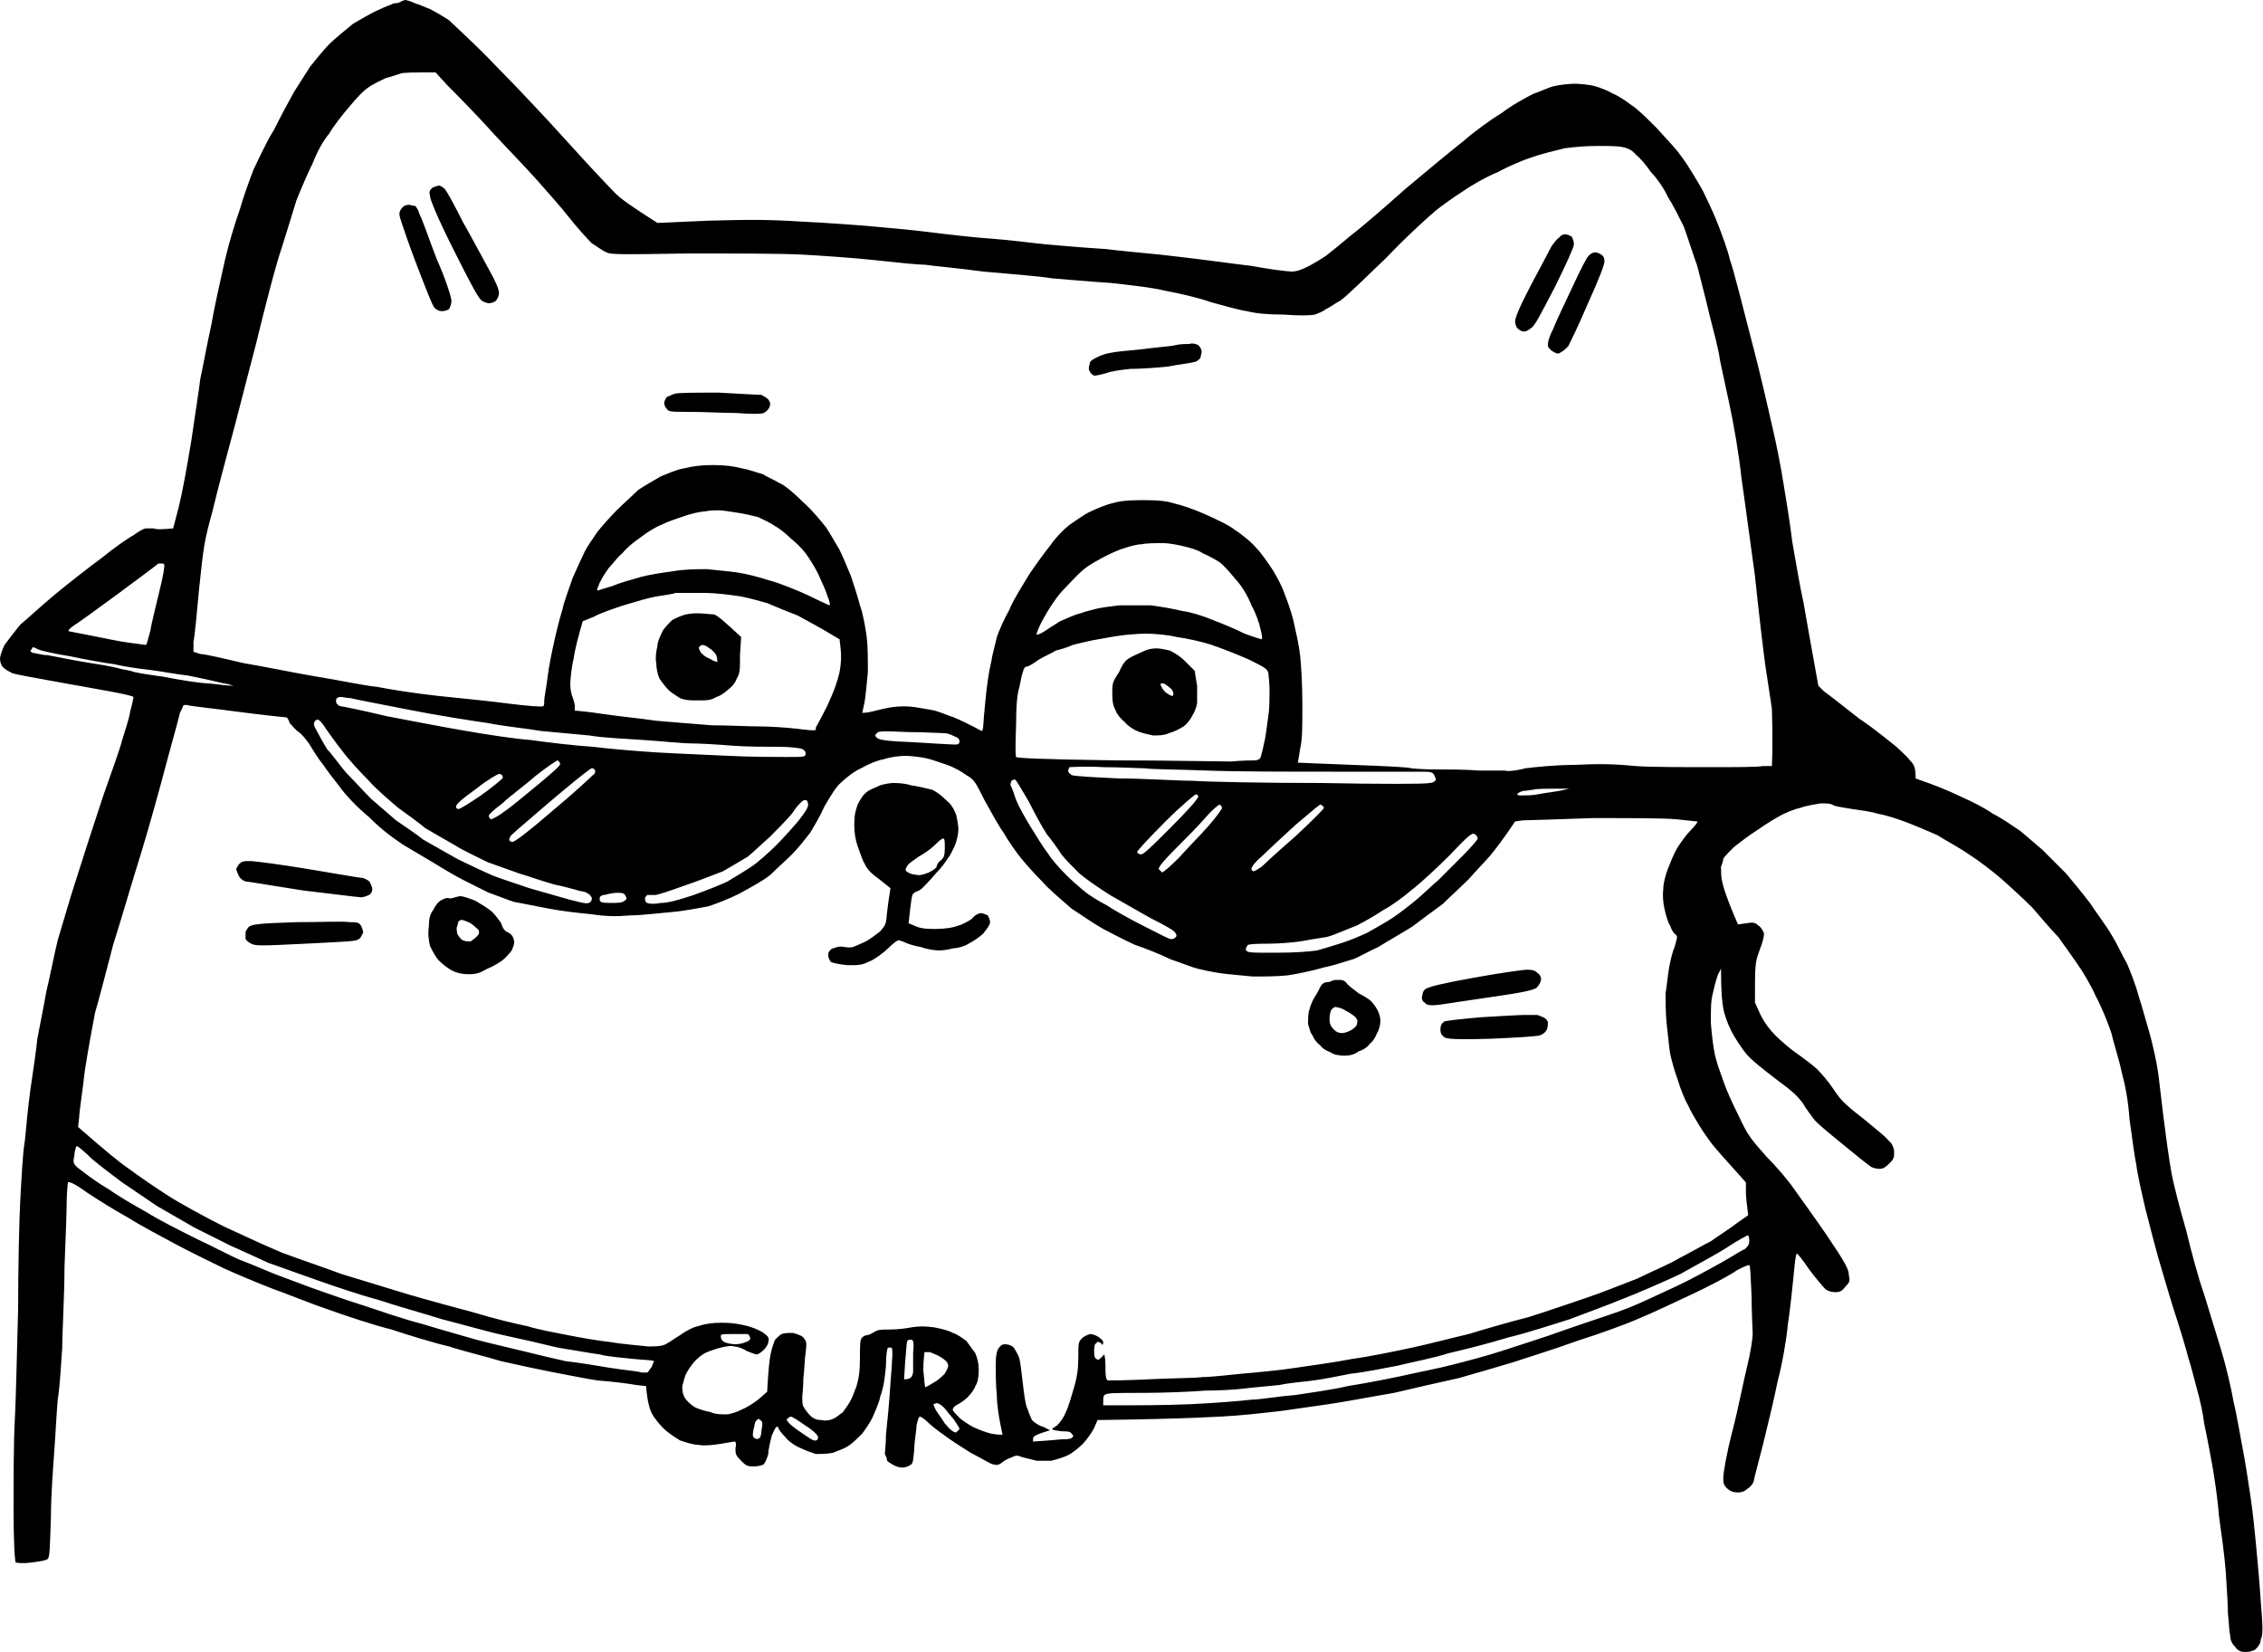 <svg version="1.2" xmlns="http://www.w3.org/2000/svg" width="200" height="146">
    <path fill-rule="evenodd" d="M35.8 0c.1 0 .5.1.9.3.4.1 1 .4 1.3.5.4.2 1.1.6 1.7 1 .5.5 2.4 2.2 4.1 4 1.8 1.8 4.7 4.9 6.5 6.9 1.8 2 3.7 4 4.1 4.4.5.5 1.5 1.2 3.7 2.6l4.6-.2c3.7-.1 5.3-.1 8.4.1 2.1.1 4.8.3 5.9.4 1.1.1 3.4.3 5 .5s4.2.5 5.7.6c1.5.1 3.7.4 4.8.5 1.1.1 3.4.3 5.1.4 1.7.2 3.9.4 4.9.5 1 .1 2.5.3 3.4.4.9.1 3 .4 4.7.6 1.6.3 3.2.5 3.6.5q.5 0 1.3-.4c.4-.2 1.1-.6 1.7-1 .5-.4 1.5-1.2 2.2-1.8.8-.6 2.9-2.4 4.8-4.1 1.9-1.6 4.2-3.5 5.1-4.2.9-.8 2.4-1.9 3.4-2.5.9-.7 2.2-1.4 2.8-1.7.6-.2 1.4-.6 1.9-.7.4-.1 1.3-.2 1.8-.2s1.3.1 1.7.2c.4.1 1.2.4 1.7.7.5.2 1.2.7 1.6 1 .5.3 1.4 1.2 2.2 2 .7.8 1.7 1.8 2.1 2.4.4.5.9 1.3 1.2 1.8.3.5.8 1.3 1.1 2 .3.6.8 1.7 1.1 2.5.3.8.8 2.1 1 3 .3.8 1.1 4 1.9 7.1.8 3 1.6 6.6 1.9 7.9.3 1.3.7 3.3.9 4.6.2 1.2.6 3.6.8 5.3.3 1.7.7 4.1 1 5.4.2 1.2.6 3.4 1.3 7.3l.5.5c.3.2 1.7 1.3 3.1 2.4 1.5 1 2.9 2.2 3.3 2.5.3.3.9.8 1.2 1.2.4.4.5.7.5 1.6l1.4.5c.8.3 2 .8 2.8 1.2.7.3 1.9.9 2.6 1.4.8.4 1.8 1.1 2.4 1.5.5.4 1.4 1.2 2 1.7l2.1 2.1c.5.6 1.5 1.8 2.1 2.6.6.9 1.5 2.1 1.9 2.8.5.8 1 1.9 1.4 2.6.3.7.8 2 1 2.8.3.9.7 2.4 1 3.4.3 1.1.6 2.5.7 3.2.1.6.3 2.5.5 4.1.2 1.6.5 3.8.7 4.9.2 1.1.8 3.4 1.3 5.1.4 1.7 1.1 4.3 1.6 5.7.4 1.3 1.1 3.6 1.5 4.9.4 1.3.9 3.4 1.1 4.6.3 1.2.6 3.1.8 4.1.2 1 .5 2.9.7 4.3.2 1.3.4 3.3.5 4.4.1 1.1.3 3.2.4 4.8.2 2.4.2 3 0 3.4 0 .4-.3.7-.5.9-.2.1-.5.2-.8.2-.5 0-.7-.1-1-.5q-.4-.4-.4-1c-.1-.3-.1-1.1-.2-1.9 0-.7-.1-2.4-.2-3.8-.1-1.3-.4-3.5-.6-4.9-.1-1.4-.4-3.4-.6-4.5-.2-1.1-.5-2.7-.7-3.6-.1-.9-.4-2.2-.6-2.9-.2-.7-.5-2-.8-2.9-.2-.8-.8-2.8-1.3-4.3-.5-1.6-1.1-3.7-1.4-4.7-.3-1.1-.8-3-1.1-4.2-.3-1.3-.7-3-.8-3.9-.2-.9-.4-2.7-.6-4-.1-1.6-.4-3.1-.7-4.2-.2-1-.7-2.5-.9-3.4-.3-.9-.9-2.4-1.4-3.3-.4-.9-1.1-2.1-1.6-2.8-.4-.6-1.2-1.7-1.7-2.4-.6-.6-1.6-1.8-2.3-2.6-.7-.7-2-1.9-2.8-2.6-.7-.6-2-1.6-2.8-2.1-.7-.5-2-1.2-2.8-1.7-.9-.4-2.1-.9-2.9-1.2-.8-.3-1.8-.6-2.4-.7-.6-.2-1.6-.3-2.2-.4-.6-.1-1.3-.2-1.6-.3-.3-.2-.6-.2-1.2-.2-.5.1-1.3.2-1.8.4-.5.1-1.2.4-1.6.6-.4.2-1.4.8-2.1 1.3-.8.5-1.7 1.2-2.2 1.6-.4.4-.8.8-.9 1 0 .1-.1.5-.2.7 0 .3 0 .9.1 1.3.1.5.4 1.5 1.4 3.8l.7-.1c.6-.1.8-.1 1.1.2.2.1.4.4.5.7 0 .3-.1.7-.4 1.5-.4 1.1-.4 1.2-.4 4.6l.5 1.1q.5 1 1.3 1.8c.4.4 1.3 1.2 1.9 1.6.7.5 1.5 1.1 1.8 1.4.4.4 1 1.1 1.4 1.7.6.9.9 1.3 2.6 2.6 1.1.9 2.1 1.7 2.3 2q.4.3.5.9c0 .6 0 .7-.4 1.1-.4.4-.6.5-.9.5-.3 0-.7-.1-.9-.3-.3-.2-1.4-1.1-2.5-2-1.1-.9-2.2-1.8-2.4-2.1-.2-.3-.7-.9-.9-1.3-.5-.7-.9-1.1-2.4-2.2-1.3-1-2.2-1.7-2.7-2.3-.4-.5-1-1.4-1.3-2-.3-.6-.6-1.4-.7-2-.1-.5-.2-1.4-.2-3.5l-.3.6c-.1.3-.3 1-.4 1.5-.2.7-.2 1.4-.2 2.7.1 1.2.2 2.1.4 3 .2.8.6 1.8.8 2.4.2.6.8 1.9 1.3 2.9.8 1.7 1 1.9 2.4 3.5.9.9 2 2.2 2.4 2.8.5.7 1.8 2.5 2.9 4.1 1.7 2.5 2 3.1 2 3.6.1.5.1.6-.3 1-.3.4-.5.5-.9.5-.3 0-.7-.1-.9-.3-.2-.2-.8-.9-1.4-1.7-.6-.9-1.1-1.5-1.1-1.4-.1 0-.2 1-.3 2.1-.1 1-.3 2.9-.5 4.2-.1 1.2-.5 3.5-.9 5-.3 1.5-.9 4-1.3 5.6-.4 1.6-.8 3-.8 3.2-.1.3-.4.6-.6.7q-.3.3-.8.3c-.4 0-.7-.1-1-.4-.3-.3-.3-.5-.3-.9s.3-2.2.8-4.1c.5-1.9 1-4.5 1.3-5.7.3-1.2.5-2.5.5-2.9 0-.4-.1-1.9-.1-3.4-.1-1.9-.1-2.6-.2-2.7-.1 0-.7.2-1.3.6-.6.4-2.3 1.3-3.8 2s-3.6 1.7-4.6 2.1c-1.1.5-3.6 1.4-5.5 2-1.9.7-4.5 1.5-5.7 1.9-1.3.4-3.4 1-4.8 1.4-1.4.3-4 .9-5.7 1.3-1.8.3-4.4.8-5.8 1-1.5.2-3.4.5-4.2.6-.9.1-2.6.3-3.9.4-1.2.1-4.5.3-12.3.4l-.3.7c-.2.4-.7 1.1-1 1.4-.3.3-.9.8-1.3 1-.4.2-1.1.4-1.5.5h-1.3c-.3-.1-.8-.2-1.2-.3-.5-.2-.6-.2-1 0-.3.1-.7.3-.9.5-.3.2-.4.2-.8.1-.3-.1-1.1-.6-1.9-1-.8-.5-1.9-1.2-2.4-1.6-.6-.4-1.2-.9-1.5-1.2-.2-.2-.5-.4-.6-.4-.1 0-.2.3-.3.8 0 .4-.2 1.4-.2 2.1-.1 1-.1 1.3-.4 1.4-.1.1-.4.2-.7.2-.2 0-.5-.1-.7-.2-.2-.1-.5-.3-.6-.4 0-.2-.1-.4-.2-.6 0-.1.1-.9.1-1.7.1-.9.3-2.9.4-4.6.2-2.4.2-3 .1-3.1h-.3c-.1 0-.2.7-.2 1.6-.1 1.1-.2 1.9-.5 2.7-.1.6-.5 1.4-.7 1.9-.2.4-.6 1-.9 1.4-.3.3-.8.8-1.1 1-.4.3-1 .5-1.5.7-.6.1-1.1.1-1.5.1-.3-.1-.9-.3-1.3-.5-.5-.2-1.1-.6-1.4-1-.4-.4-.6-.7-.6-.8 0-.1-.1-.1-.2-.1 0 0-.2.3-.4.8-.1.4-.3 1.2-.3 1.6-.1.4-.3.8-.4.9-.1.1-.5.2-.9.2-.6 0-.7-.1-1.1-.5-.5-.5-.5-.6-.5-1.1.1-.5 0-.6-.1-.6l-1.2.2c-.6.1-1.5.2-1.9.1-.5 0-1.1-.2-1.7-.4-.5-.3-1.1-.7-1.5-1.1-.3-.3-.8-.9-1-1.3-.2-.4-.4-1.1-.5-2.4l-.9-.1c-.5-.1-2-.3-3.4-.4-1.3-.2-3.2-.6-4.3-.8-1-.2-2.9-.6-4.2-.9-1.3-.4-3.4-.9-4.6-1.3-1.3-.3-3.6-1-5.1-1.5-1.6-.4-4-1.2-5.4-1.7-1.5-.5-3.7-1.4-5.1-1.9-1.3-.5-3.2-1.3-4.3-1.8-1-.5-2.9-1.4-4.2-2.1-1.3-.7-3.2-1.7-4.3-2.4-1.1-.6-2.7-1.6-3.6-2.2-1.1-.8-1.6-1-1.7-.9 0 .1-.1.8-.1 1.5 0 .8-.1 3.5-.2 6 0 2.5-.2 5.7-.2 7.1-.1 1.4-.2 3.4-.4 4.6-.1 1.1-.2 3.2-.3 4.5-.1 1.4-.3 4-.3 5.9-.1 2.9-.1 3.5-.3 3.7-.2.1-.6.2-1.5.3-.8.1-1.2 0-1.3 0-.1-.1-.2-1.9-.2-4.6 0-2.5 0-6 .1-7.8.1-1.7.2-6.3.3-10 0-3.7.1-8.1.2-9.8.1-1.7.2-4 .4-5.1.1-1.1.3-3.2.5-4.6.2-1.3.5-3.4.6-4.4.2-1.1.6-3 .8-4.2.3-1.2.7-3.3 1-4.5.4-1.3 1.1-3.8 1.7-5.6.6-1.9 1.6-5 2.3-7.1.7-2 1.5-4.2 1.7-5 .2-.7.6-1.8.7-2.5.2-.7.3-1.3.3-1.3-.1-.1-1-.3-2.1-.5s-3.3-.6-5-.9c-1.7-.3-3.3-.6-3.6-.7-.2-.1-.6-.3-.8-.5-.2-.2-.3-.5-.3-.8 0-.2.2-.8.4-1.2.3-.4.9-1.2 1.4-1.8.6-.5 1.9-1.7 3.1-2.7 1.1-.9 3-2.4 4.1-3.2 1.1-.9 2.4-1.8 2.8-2 .4-.3.9-.6 1.1-.6h.7c.2.1.6.1 1.7 0l.5-1.9c.3-1.2.7-3.4 1.1-5.8.3-2.1.7-4.6.8-5.5.2-.9.6-3.1 1-4.9.3-1.8.9-4.3 1.2-5.7.3-1.3.9-3.3 1.3-4.4.3-1.1.9-2.7 1.2-3.5.4-.8 1.1-2.4 1.8-3.5.6-1.2 1.4-2.7 1.8-3.4.4-.6 1-1.6 1.4-2.2.4-.5 1.2-1.5 1.7-2s1.5-1.3 2.1-1.8c.7-.4 1.7-1 2.2-1.2.6-.3 1.2-.5 1.4-.6.3 0 .6-.1.7-.2.1 0 .2-.1.3-.1zm-1.7 6.9c-.4.2-1.1.5-1.5.8-.5.3-1.2 1.1-1.7 1.7-.6.7-1.4 1.7-1.8 2.4-.6.7-1.1 1.7-1.5 2.7-.4.8-1 2.2-1.4 3.2-.3 1-.9 2.9-1.3 4.2-.5 1.4-1.5 5.3-2.3 8.6-.9 3.4-1.9 7.4-2.3 8.8-.4 1.5-1.1 4.1-1.5 5.8-.8 2.9-.8 3.2-1.2 6.9-.2 2.2-.4 4.3-.5 4.7v.9l.6.2c.4 0 2.1.4 3.8.8 1.8.3 4.7.9 6.5 1.2 1.9.3 4.2.8 5.3.9 1 .2 3.5.6 5.4.8 2 .2 4.9.5 6.4.7 1.6.2 2.9.3 2.9.2.1 0 .1-.2.1-.5s.2-1.2.3-2.1c.1-.9.4-2.3.6-3.2.2-.9.5-2.1.7-2.7.1-.6.6-1.9.9-2.8.4-.9.9-2 1.1-2.4.2-.4.7-1.1 1.1-1.7.4-.5 1.2-1.4 1.7-1.9s1.4-1.3 1.9-1.8c.6-.4 1.5-.9 2-1.2.5-.2 1.4-.6 2-.7.9-.2 1.5-.3 2.6-.3s1.8.1 2.6.3c.6.1 1.4.4 1.8.5.3.2 1 .5 1.5.8.5.2 1.4 1 2.1 1.7.8.7 1.6 1.7 2 2.2.4.6.9 1.5 1.2 2 .3.6.7 1.6 1 2.3.2.6.6 1.8.8 2.6.3.8.5 2.1.6 2.8.1.8.1 2 .1 3.1-.1 1-.2 2.2-.3 2.7-.1.5-.2.9-.2.9s.4 0 .8-.1 1.2-.3 1.8-.4c.8-.1 1.4-.1 2.1 0 .5.1 1.3.2 1.7.3.4.1 1.1.4 1.7.6.5.2 1.3.6 1.7.8.4.2.7.4.8.4 0 0 .1-.2.1-.5 0-.2.1-1.3.2-2.3.1-1.1.3-2.5.5-3.3.1-.7.4-1.7.5-2.2.2-.6.7-1.7 1.1-2.4.3-.8 1.2-2.2 1.8-3.2.6-.9 1.5-2.1 1.9-2.6.4-.6 1.1-1.3 1.6-1.7.6-.4 1.4-1 1.9-1.2.6-.3 1.4-.6 1.8-.7.7-.2 1.3-.3 2.8-.3 1.5 0 2.2.1 2.8.3.5.1 1.7.5 2.6.9.9.4 2.2 1 2.7 1.4.6.4 1.5 1.1 1.9 1.6.5.5 1.1 1.4 1.5 2 .3.5.8 1.4 1 2 .2.5.6 1.6.8 2.4.2.9.5 2.2.6 3.1.1 1 .2 2.5.2 4.4 0 2.2 0 3-.2 3.9-.1.7-.2 1.2-.2 1.2s2.2.1 4.9.2 5 .2 5.1.3c0 0 1 .1 2 .1 1.1 0 2.9 0 4 .1h2.3c.2.1 1.1 0 1.8-.2.8-.1 2.7-.3 4.3-.3 2-.1 3.5-.1 5.4.1 1.4.1 4.4.1 6.6.1 2.2 0 4.3 0 4.7-.1h.8c.1-2.8 0-4.2 0-5-.1-.8-.4-2.6-.6-4-.2-1.5-.6-4.9-.9-7.8-.4-2.8-.9-6.7-1.2-8.7-.2-2-.7-4.8-1-6.2-.3-1.4-.7-3.3-.9-4.2-.1-.9-.6-2.7-.9-3.9-.3-1.3-.8-3.2-1.1-4.4-.4-1.1-.9-2.7-1.2-3.5-.4-.8-1-2-1.4-2.6-.3-.7-1-1.7-1.5-2.2-.4-.6-1-1.3-1.3-1.5-.3-.4-.7-.6-1.2-.7-.4-.1-1.4-.1-2.2-.1q-1.4 0-2.9.2c-.8.2-2.1.5-2.9.8-.7.2-2.1.8-3 1.3-1 .4-2.4 1.2-3.1 1.7-.8.5-1.9 1.3-2.4 1.7-.6.5-2.6 2.3-4.4 4.2-2.1 2-3.6 3.5-4.1 3.8-.4.2-.9.6-1.2.7-.2.2-.7.4-1 .5-.5.1-1.4.1-2.8 0-1.4 0-2.4-.1-3.2-.3-.7-.1-2.1-.5-3.2-.8-1.1-.4-2.9-.8-4-1-1.2-.3-3.1-.5-4.9-.7-1.6-.1-3.9-.3-5.1-.4-1.2-.2-3.9-.4-6.1-.6-2.2-.3-4.5-.5-5.1-.6-.6 0-2.6-.2-4.4-.4-1.8-.2-4.7-.4-6.5-.5-1.9-.1-6.1-.1-10.1-.1-5.9.1-6.9.1-7.2-.1-.3-.1-.8-.5-1.3-.8-.4-.4-1.4-1.5-2.1-2.4-.7-.9-1.8-2.1-2.4-2.8-.5-.6-2.4-2.6-4.1-4.4-1.7-1.9-3.6-3.8-4.2-4.4l-1-1.1c-2 0-2.8 0-3.1.1-.3.1-.9.3-1.3.4zm26.4 38.7c-.6.2-1.5.5-2.1.8-.5.2-1.3.7-1.8 1.1-.6.4-1.3 1-1.6 1.4-.4.3-.9 1-1.2 1.3-.3.4-.6.9-.8 1.3-.1.3-.3.6-.2.7 0 0 .6-.2 1.3-.4.7-.3 1.8-.6 2.5-.8.7-.2 2-.4 2.8-.5 1.1-.2 2.1-.2 3.1-.2.8.1 2.1.2 2.7.3.7.1 1.9.4 2.8.7.8.2 2.3.8 3.4 1.3 1 .5 1.9.9 1.9.9.1-.1 0-.4-.2-.9-.1-.4-.5-1.2-.8-1.9-.3-.6-.8-1.4-1.1-1.8-.3-.4-.9-1-1.3-1.3-.4-.4-1-.9-1.4-1.1-.4-.3-1.1-.6-1.5-.8-.4-.1-1.2-.3-1.9-.4-.6-.1-1.3-.2-1.6-.2-.3 0-.8 0-1.2.1-.4 0-1.2.2-1.8.4zm39 2.8c-.4.1-1.1.4-1.7.7-.6.3-1.5.8-2 1.2-.5.4-1.3 1.3-1.9 1.9-.7.8-1.2 1.6-1.7 2.5-.4.7-.6 1.3-.6 1.4.1 0 .4-.1.7-.3.3-.2.9-.6 1.4-.9.5-.2 1.3-.6 1.8-.7.5-.2 1.1-.3 1.4-.4.4-.1 1.2-.2 2-.3h2.8c.8.1 2 .3 2.8.5.8.1 2 .5 2.7.8.8.3 2 .8 2.8 1.2.8.3 1.5.5 1.5.5.1-.1 0-.5-.1-.9-.1-.5-.4-1.4-.8-2.1-.3-.8-.9-1.8-1.4-2.3-.4-.5-1-1.2-1.4-1.5-.3-.2-1-.6-1.5-.8-.4-.3-1.2-.5-1.6-.6-.4-.1-1.3-.3-1.9-.3-.6 0-1.5 0-1.9.1-.4 0-1.1.2-1.4.3zm-89.1 4.1c-1.9 1.4-3.7 2.7-3.9 2.8-.4.3-.5.4-.4.5.1 0 1 .2 2.1.4 1 .2 2.4.5 3.2.6.8.1 1.5.2 1.5.2.1-.1.2-.6.4-1.3.1-.7.5-2.2.8-3.5.3-1.2.5-2.3.4-2.3 0-.1-.1-.1-.2-.1H14c-.1.1-1.7 1.3-3.6 2.7zm47.7.2c-.7.1-2 .5-3 .8-.9.3-2.1.7-2.6 1l-1 .4c-.4 1.4-.7 2.5-.8 3.3-.2.8-.3 1.9-.3 2.3 0 .4.1.9.2 1.1.1.3.2.6.2.8v.4c.1 0 1.2.1 2.5.3 1.3.2 3.4.4 4.7.6 1.3.1 3.5.3 4.9.4 1.4 0 3.3.1 4.2.1 1 0 2.4.1 3.3.2.8.1 1.6.2 1.7.1v-.2s.5-.9 1-1.9c.7-1.5.9-2.2 1.1-3q.2-1.1.1-2l-.1-.9c-1.8-1.1-3-1.7-3.7-2.1-.8-.3-2-.8-2.7-1.1-.7-.2-1.8-.5-2.4-.6-.7-.1-2-.3-3.2-.3h-2.5c-.2.1-1 .2-1.6.3zm38.4 3.9c-.5.1-1.3.3-1.7.4-.4.2-1.1.4-1.5.5-.3.2-1 .5-1.5.8-.4.3-.9.6-1 .6q-.3 0-.4.5c-.1.2-.2.8-.3 1.3-.2.6-.3 1.6-.3 3.4q-.1 2.7 0 2.8c.1.1 2 .2 8.7.3 4.7 0 9.3.1 10.3.1 1-.1 2-.1 2.2-.1.4-.1.4-.2.5-.6.1-.3.2-.9.3-1.3.1-.5.2-1.4.3-2.1.1-.6.1-1.6.1-2.2 0-.7-.1-1.3-.1-1.5-.1-.4-.3-.5-1.7-1.2-.9-.4-2.4-1-3.3-1.3-.9-.3-2.3-.6-3.1-.7-.8-.2-2-.3-2.7-.3-.7 0-1.9.1-2.5.2-.7.1-1.7.3-2.3.4zM2.9 57.7c.2 0 .8.2 1.3.2.6.1 2 .4 3.2.6 1.2.2 2.6.4 3.2.6l1 .2c.1.1 1.3.3 2.8.5 1.5.3 3.4.6 4.1.6.8.1 1.7.2 2 .2.3.1 0-.1-.7-.2-.8-.2-2.2-.5-3.2-.7-1-.1-2.5-.4-3.4-.5-.9-.1-2.3-.3-3.1-.5-.8-.1-2.5-.4-3.9-.7-1.3-.2-2.6-.5-2.8-.6-.2-.1-.4-.2-.5-.2 0 0-.1.1-.1.2-.2.1-.1.2.1.3zM29.7 62c0 .2.2.3.3.4.2 0 2.1.4 4.2.9 2.1.4 5.2 1 7 1.3 1.7.3 4.3.7 5.7.8 1.4.2 3.9.5 5.5.6 1.6.2 4.1.4 5.7.5 1.6.1 4.4.2 6.3.3 2 .1 4.2.1 5.1.1 1.6 0 1.7 0 1.7-.3 0-.2-.1-.3-.3-.4-.2-.1-1.1-.2-2.1-.2s-2.8 0-4.1-.1c-1.2-.1-2.9-.2-3.6-.2-.8 0-2.7-.2-4.2-.3-1.5-.1-3.7-.2-4.8-.4-1.2-.1-3.1-.3-4.3-.4-1.1-.2-3.2-.4-4.7-.7-1.4-.2-4.6-.7-7.1-1.2s-4.7-.9-5-1c-.3 0-.7-.1-.8-.1-.2 0-.3 0-.4.1-.1 0-.1.2-.1.3zm-13.8 1c0 .1-.5 1.9-1.1 4.1-.6 2.3-1.6 5.9-2.3 8.2-.7 2.2-1.8 6-2.5 8.2-.6 2.3-1.3 5-1.6 6-.2 1-.6 3.2-.9 5.1-.2 1.8-.5 3.7-.5 4.1l-.1.9c2.3 2 3.6 3.1 4.5 3.7.8.6 2.4 1.7 3.5 2.4s3.3 1.9 4.9 2.7c1.5.7 3.9 1.8 5.1 2.3 1.3.5 3.7 1.3 5.3 1.9 1.6.5 4.3 1.3 5.9 1.8 1.7.5 4.3 1.2 5.8 1.6 1.6.5 3.7 1 4.7 1.2.9.3 2.6.6 3.6.8 1 .2 2.7.5 3.7.6 1.1.2 2.6.3 3.4.4 1.1 0 1.4-.1 1.7-.3.2-.1.6-.4 1.1-.7.4-.3 1.1-.7 1.6-.8.6-.2 1.2-.3 2.1-.3.9 0 1.5.1 2.3.3.7.2 1.3.5 1.5.7.3.2.4.4.3.7 0 .2-.2.5-.4.7-.2.2-.5.4-.6.4-.2 0-.6-.2-.9-.3-.3-.2-.8-.4-1.1-.4-.3-.1-.8 0-1.2.1-.4.1-1 .3-1.2.4-.3.1-.7.4-1 .7-.2.2-.6.7-.8 1.1-.2.3-.3.9-.4 1.2 0 .4 0 .6.2 1 .1.2.5.6.8.8.3.2 1 .4 1.5.5.4.2 1 .2 1.4.2.3 0 .9-.2 1.3-.4.5-.2 1.1-.6 1.5-.9l.8-.7c.1-1.9.2-2.8.3-3.3.1-.5.3-1.1.4-1.3.2-.2.5-.5.6-.5.2-.1.6-.1 1-.1.3.1.7.2.9.4.3.4.3.4.2 1.4-.1.5-.1 1.5-.2 2.2 0 .8-.1 1.5-.1 1.7 0 .2 0 .6.1.8.1.2.4.6.6.8.3.3.6.4 1 .4.4.1.8 0 1-.1.3-.1.6-.4.9-.6.2-.3.5-.7.6-.9.2-.3.4-.9.6-1.4.2-.7.3-1.3.3-2.5s0-1.6.2-1.8c.1-.1.3-.2.4-.2.1 0 .4-.1.7-.3.3-.2.6-.2 1.4-.2.6 0 1.4-.1 1.9-.2.7-.1 1.1-.1 1.9 0 .6.1 1.4.3 1.7.5.4.1.9.5 1.2.7.2.3.6.8.8 1.1.2.5.3.9.3 1.5s-.1 1.1-.3 1.4c-.1.3-.4.7-.7 1-.3.3-.8.6-1 .7-.2.1-.3.3-.3.4 0 .1.3.4.7.8.4.3 1 .7 1.3.8.4.2 1 .4 1.4.5.5.1.9.1 1 .1l-.2-1c-.1-.5-.3-1.6-.3-2.5-.1-.8-.1-2-.1-2.7 0-.8.1-1.3.3-1.5q.2-.3.5-.3c.3 0 .6.1.8.3.1.2.4.6.5 1 .1.4.2 1.4.3 2.2.1.8.2 1.8.4 2.2.1.3.3.8.4 1 .2.2.6.5 1 .6l.6.3c-1.3.4-1.4.5-1.5.7v.3c1.7-.1 2.4-.2 2.6-.2.3 0 .6 0 .8-.1.2-.2.2-.2 0-.4-.1-.2-.4-.2-.7-.2-.3 0-.7-.1-.8-.1-.3-.1-.3-.1.2-.4.3-.3.6-.7.8-1.2.2-.4.5-1.4.7-2.1.3-1 .4-1.8.4-2.7 0-1.4 0-1.4.4-1.8.3-.2.6-.3.7-.3.1 0 .4.1.6.2.3.2.5.4.5.5 0 .3-.1.3-.2.1-.2-.1-.3-.2-.4 0-.2.1-.2.4-.2.7 0 .3 0 .6.2.7.1.1.2.1.4-.1l.3-.3c.1.4.1.9.1 1.4q0 .8.2.9c.1 0 1.7 0 3.6-.1 1.9-.1 4.1-.1 4.8-.2.8 0 2.4-.2 3.5-.3 1.2-.1 3.3-.3 4.6-.5 1.3-.2 3.6-.5 5.1-.8 1.5-.2 3.9-.7 5.3-1 1.4-.3 3.7-.9 5-1.2 1.3-.4 3.7-1.1 5.3-1.5 1.6-.5 3.9-1.3 5.1-1.7 1.2-.4 3.2-1.2 4.5-1.7 1.2-.6 2.9-1.3 3.7-1.8.8-.4 2-1.1 2.8-1.5.7-.5 1.8-1.2 2.3-1.6l1-.7c-.1-.9-.2-1.6-.2-2v-.9c-1.8-2-2.6-2.9-3-3.4-.3-.4-.8-1.1-1.1-1.6-.3-.5-.8-1.3-1-1.8-.3-.5-.7-1.5-.9-2.2-.3-.8-.6-1.9-.7-2.4-.1-.6-.2-1.8-.3-2.6-.1-.9-.1-2.1-.1-2.7.1-.6.2-1.6.3-2.2.1-.6.3-1.5.5-1.9.2-.8.3-.9.1-1.1-.2-.1-.4-.5-.5-.8-.2-.3-.4-1-.5-1.5q-.2-.9-.1-1.8c0-.4.2-1.2.4-1.7s.5-1.3.8-1.8c.3-.5.8-1.2 1.2-1.6.4-.4.7-.8.6-.8 0 0-.9-.1-1.9-.2-1.2-.1-3.9-.1-7.3-.1-3 .1-5.8.2-6.2.2l-.7.1c-1 1.5-1.7 2.4-2.1 2.9-.5.6-1.4 1.5-2 2.2-.6.6-1.7 1.6-2.3 2.2-.7.5-1.9 1.4-2.7 2-.8.5-2.2 1.3-3 1.8-.9.4-1.9 1-2.3 1.1-.4.1-1.5.5-2.5.7-1 .3-2.5.6-3.2.7-1 .1-1.9.1-3.1.1-.9-.1-2.3-.2-2.9-.3-.7-.1-1.6-.3-2-.4-.4-.1-1.4-.5-2.3-.8-.8-.4-2.3-1-3.2-1.3-.9-.4-2.2-1.1-2.8-1.4-.7-.4-1.9-1.2-2.8-1.8-.8-.7-2-1.7-2.6-2.4-.6-.6-1.5-1.6-1.9-2.1-.4-.5-1.1-1.5-1.5-2.2-.5-.7-1.2-2-1.7-2.9-.8-1.6-.9-1.8-1.6-2.2-.4-.3-1.1-.7-1.7-.9-.6-.2-1.4-.5-1.9-.6-.5-.1-1.3-.2-1.8-.2s-1.3.1-1.9.3c-.6.1-1.5.5-2 .8-.5.2-1.3.8-1.7 1.2-.5.4-.9 1.1-1.5 2.1-.4.9-1 1.9-1.3 2.4-.4.5-1 1.3-1.6 1.9-.5.5-1.4 1.3-1.9 1.8-.6.5-1.7 1.1-2.8 1.7-1 .5-2.1.9-2.7 1.1-.6.1-2 .4-3.2.5-1.1.1-2.8.3-3.7.3-1.2.1-2.1.1-3.4-.1-1.1-.1-2.8-.3-3.8-.5-1.1-.2-2.5-.5-3.1-.6-.6-.2-1.6-.6-2.2-.8L41 77.8c-.6-.3-1.8-1-2.6-1.5l-2.7-1.6c-.9-.6-1.9-1.3-3.1-2.5-1.1-.9-2.2-2.1-2.6-2.7-.4-.5-1.1-1.4-1.5-2-.5-.6-1-1.5-1.2-1.8-.3-.4-.6-.8-.9-1-.3-.2-.6-.6-.8-.8-.1-.3-.2-.5-.3-.5-.1 0-2-.2-4.3-.5-2.2-.3-4.3-.5-4.5-.6-.3 0-.3 0-.4.3l-.2.4zM28 64.6c.2.4.6 1.1.9 1.6.4.4 1.1 1.4 1.7 2.1.7.7 1.6 1.7 2.2 2.3.6.5 1.6 1.4 2.2 1.9.7.5 1.8 1.2 2.4 1.7.7.4 2.1 1.2 3 1.7 1 .5 2.5 1.2 3.2 1.5.8.3 2.3.8 3.2 1.1 1 .3 2.5.7 3.5 1 1.6.4 1.6.4 1.9.2.1-.2.2-.3 0-.5 0-.1-.3-.3-.6-.4-.3 0-1.4-.4-2.5-.6-1.1-.3-2.5-.8-3.2-1-.8-.3-2-.7-2.8-1-.8-.4-2.1-1-2.9-1.5-.7-.4-1.9-1.1-2.6-1.5-.6-.5-1.7-1.3-2.4-1.8-.7-.6-1.9-1.6-2.6-2.4-.8-.8-1.9-2-2.4-2.7-.5-.6-1.1-1.5-1.4-1.9-.3-.5-.6-.8-.7-.8-.1 0-.2 0-.3.2-.1.1-.1.3.2.8zm49.5.6c.2.2.8.3 3.3.4 1.7.1 3.2.2 3.5.2.4 0 .4 0 .5-.2 0-.3-.1-.4-.4-.5-.2-.1-.6-.3-.9-.3-.3 0-1.8-.1-3.2-.1-2.3-.1-2.7-.1-2.8.1-.2.2-.2.2 0 .4zM44.4 71q-1.2.9-1.2 1.1c0 .1.1.3.2.3s.7-.3 1.2-.7c.6-.4 1.9-1.5 3-2.4 1.2-1 2-1.7 1.9-1.8 0-.1-.1-.2-.2-.3-.1 0-1 .6-2 1.4-.9.8-2.3 1.8-2.9 2.4zm50-2.9c0 .2.2.3.3.4.2.1 2.1.2 4.3.3 2.1 0 5 .2 6.3.2 1.4.1 6.6.2 11.5.2 5 .1 9.3.1 9.5 0 .3 0 .5-.1.6-.3 0-.1-.1-.3-.2-.5-.2-.2-.4-.2-1.2-.2h-7.6c-3.7 0-8.7 0-11.2-.1s-4.9-.1-5.5-.2c-.5 0-2.2-.1-3.7-.1-1.6-.1-2.9 0-3 0 0 .1-.1.2-.1.3zm-47.6 4.3c-.7.6-1.4 1.2-1.6 1.4-.1.1-.2.3-.2.4 0 .1.1.2.3.2.2 0 1.4-.9 3.6-2.8 1.8-1.5 3.3-2.9 3.5-3.1.2-.1.2-.3.2-.4-.1-.2-.2-.2-.3-.2-.1 0-1 .7-2.2 1.7-1.1.9-2.6 2.2-3.3 2.8zm-6.5-1.1c0 .1.1.2.2.2.2 0 1.1-.6 2-1.2 1-.7 1.8-1.4 1.9-1.5 0 0 .1-.2 0-.2 0-.1-.1-.2-.3-.2-.1 0-1 .5-2 1.3-1.4 1-1.8 1.4-1.8 1.6zm49-1.9c.1.1.3.7.5 1.3.2.5.8 1.6 1.3 2.4.5.8 1.1 1.8 1.5 2.3.3.5 1 1.3 1.6 1.9.5.5 1.3 1.2 1.8 1.6.4.3 1.2.8 1.8 1.1.6.4 2 1.2 3.2 1.8 1.2.6 2.3 1.2 2.5 1.2.2 0 .4-.1.4-.2.1 0 .1-.2 0-.3 0-.2-.9-.7-2.1-1.3-1.1-.6-2.8-1.6-3.7-2.1-1.1-.7-2.1-1.4-2.7-1.9-.5-.5-1.3-1.3-1.6-1.7-.3-.5-.9-1.3-1.3-1.8-.4-.6-1.1-1.9-1.6-2.9-.6-1-1.1-1.9-1.2-1.9-.1 0-.2 0-.3.1 0 0-.1.2-.1.4zm45.3.5c-.3.1-.5.2-.5.3 0 .1.2.1.4.1.3 0 .9 0 1.4-.1.5-.1 1.3-.2 1.9-.3l.9-.2c-2.2 0-3 0-3.2.1-.2 0-.6.1-.9.1zm-34.1 5.4c0 .1.2.2.3.2.2.1.9-.6 2.7-2.4 1.3-1.3 2.4-2.5 2.4-2.7 0-.1-.1-.2-.2-.2s-1.4 1.1-2.7 2.4c-1.6 1.6-2.5 2.6-2.5 2.7zM68 74c-.6.5-1.4 1.3-1.9 1.7-.5.3-1.5.9-2.2 1.3-.8.3-2.3.9-3.5 1.3-1.1.4-2.3.8-2.5.8h-.7c-.1.1-.2.2-.2.3 0 .2.1.4.2.4.2.1.7.1 1.2 0 .7 0 1.7-.3 2.9-.7 1.1-.4 2.4-.9 3-1.2.5-.3 1.5-.9 2.1-1.3.6-.4 1.6-1.3 2.2-1.9.6-.6 1.5-1.6 2-2.2.7-.9.9-1.3.8-1.5 0-.2-.1-.3-.3-.3-.1 0-.6.4-1.1 1.2-.5.6-1.4 1.5-2 2.1zm35.9 1c-1 1-1.5 1.6-1.5 1.8l.3.3c.1 0 .7-.5 1.5-1.3.7-.8 1.9-2 2.6-2.8.7-.8 1.2-1.5 1.2-1.6 0-.1-.1-.2-.2-.3-.1 0-.7.5-1.3 1.2-.6.7-1.8 1.9-2.6 2.7zm7.6.7c-.5.4-.9.9-.9 1.1 0 .1.1.2.2.2s.4-.2.7-.4c.2-.2 1.5-1.4 3-2.7 1.5-1.4 2.5-2.4 2.5-2.5 0-.1-.1-.2-.3-.3-.1 0-1 .8-2.2 1.8-1.2 1.1-2.5 2.3-3 2.8zm13.2 3c-.7.6-1.8 1.4-2.4 1.7-.6.4-1.6 1-2.4 1.4-.8.3-1.9.8-2.6 1-.7.1-1.8.3-2.4.4-.7.1-1.9.2-2.8.2q-1.5 0-1.8.1c-.1.1-.2.3-.2.4.1.3.2.3 2.6.3 1.9 0 2.9-.1 3.7-.2.7-.2 1.7-.5 2.3-.7.6-.2 1.6-.6 2.2-.9.7-.4 1.6-.9 2.2-1.3.6-.4 1.5-1.1 2.1-1.6.6-.5 1.4-1.3 1.9-1.7l2.2-2.2c.7-.7 1.3-1.4 1.3-1.5 0-.1-.1-.3-.3-.4-.2-.1-.5.1-2.2 1.9-1.1 1.1-2.6 2.5-3.4 3.1zm-71.4.4c-.3.1-.3.2-.3.4s.1.3.9.3c.7 0 1.1 0 1.3-.2.2-.1.2-.2.1-.4s-.2-.3-.7-.3c-.4 0-.7.1-.8.1 0 0-.3.1-.5.1zM6.5 102.6c0 .3.2.5.9 1 .5.4 1.5 1.1 2.2 1.5.7.5 2.2 1.4 3.3 2 1.1.7 3.1 1.7 4.5 2.4 1.3.6 3 1.5 3.7 1.8.8.3 2 .8 2.7 1.1.7.3 2.4.9 3.7 1.4 1.4.5 3.4 1.2 4.7 1.6 1.2.4 3.5 1.2 5.1 1.6 1.6.5 3.8 1.1 4.8 1.4 1.1.3 2.9.7 4.1 1 1.2.3 2.9.7 3.8.9 1 .1 2.8.4 4 .6 1.3.2 2.5.3 2.7.4h.5c.1 0 .2-.3.4-.5.1-.3.2-.5.2-.5-.1-.1-.8-.1-1.8-.2-.9-.1-2.3-.2-3-.4-.8-.1-2.4-.4-3.7-.6-1.2-.3-3.4-.8-4.8-1.1-1.4-.3-3.8-1-5.4-1.4-1.6-.5-4.1-1.2-5.6-1.7-1.5-.4-3.9-1.2-5.3-1.7s-3.4-1.2-4.5-1.6c-1.1-.5-2.6-1.2-3.3-1.5l-3.2-1.6c-.9-.5-2.4-1.4-3.3-1.9-.9-.6-2.2-1.5-3.1-2.1-.8-.6-2-1.5-2.7-2.1-.6-.6-1.2-1.1-1.3-1.1-.1 0-.1.2-.2.5 0 .3-.1.6-.1.8zm142 10c-1.5.7-3.8 1.7-5.1 2.2-1.2.5-3.4 1.3-4.7 1.8-1.3.4-3.7 1.2-5.4 1.6-1.6.5-4 1.1-5.3 1.4-1.2.4-3.3.8-4.5 1.1-1.1.2-3 .6-4.1.7-1 .2-2.5.5-3.3.6-.7.1-2.1.2-3 .4-.9.1-2.2.2-3 .3-.7.1-2.4.2-3.6.2-1.2.1-3.7.2-5.5.2-2.6 0-3.2 0-3.4.2-.1.1-.1.3-.1.6v.3c2.8 0 5.5 0 7.7-.1s4.6-.3 5.4-.4c.7 0 2.4-.3 3.8-.4 1.3-.2 3.5-.5 4.7-.8 1.3-.2 3.4-.6 4.8-.9 1.3-.3 3.4-.7 4.5-1 1.2-.3 3.1-.8 4.3-1.2 1.2-.4 3.8-1.2 5.7-1.9 2-.7 4.5-1.5 5.5-1.9 1-.4 2.9-1.3 4.2-1.9 1.3-.6 3.1-1.6 4-2.1.9-.5 1.8-1.1 2.1-1.2.3-.3.4-.4.4-.8 0-.3-.1-.5-.2-.4 0 0-.8.4-1.7 1-.9.6-2.8 1.6-4.2 2.4zm-84.5 6c.2.1.6.2 1 .2.3 0 .8-.1.9-.2.2 0 .4-.2.4-.3 0-.2-.1-.3-.2-.4h-1.3c-1 0-1.1 0-1.1.2s.1.4.3.5zm16 1.7-.1 1.6c.6 0 .7-.2.8-.6v-1.7c.1-1.1 0-1.2-.2-1.2-.1 0-.3 0-.3.1-.1.1-.1.9-.2 1.8zm1.6.8c.1.8.1 1.5.2 1.5 0 0 .4-.2.7-.4.4-.2.8-.6 1-.8.1-.2.3-.5.3-.7 0-.1-.1-.4-.3-.5-.1-.1-.4-.3-.6-.4-.2-.1-.5-.2-.7-.3h-.5c0 .1-.1.8-.1 1.6zm1.1 3.5c.1.2.5.7.8 1.2.5.6.8.8 1 .8l.3-.3c0-.1-.2-.4-.4-.7-.1-.2-.6-.7-.8-1-.3-.4-.7-.6-.8-.6-.1 0-.2.1-.3.1 0 .1.1.3.2.5zm-13.1 1c.1.2.6.6 1.2 1s1.1.8 1.3.7q.2 0 .2-.3c0-.1-.3-.5-1.1-1-.7-.5-1.2-.8-1.3-.8 0 0-.1 0-.2.1-.2.1-.2.2-.1.3zm-3 .7c-.1.5-.1.7.1.8.1.1.3.1.4 0 .1 0 .2-.4.2-.7.1-.5.1-.7 0-.8-.1-.1-.2-.2-.3-.2l-.2.2c-.1.1-.1.4-.2.7zM38.8 16.4c.1 0 .3.1.5.3.2.2.9 1.5 1.6 2.9.8 1.4 1.8 3.3 2.3 4.2q.9 1.6.9 2.1c0 .2-.1.5-.3.7-.1.1-.4.2-.6.2-.1 0-.5-.1-.7-.3-.3-.3-1-1.6-2.5-4.6-1.4-2.8-2-4.3-2-4.6-.1-.4 0-.5.2-.7.2-.1.5-.2.6-.2zm-2.7 1.7c.2 0 .4.1.6.1.1.1.3.4.4.8.2.3.8 2.1 1.5 3.9.8 1.8 1.3 3.4 1.3 3.7 0 .2-.1.5-.2.7-.1.1-.4.2-.6.2-.3 0-.5-.1-.7-.3-.2-.2-.8-1.8-1.5-3.6s-1.3-3.6-1.4-3.9c-.1-.3-.2-.6-.2-.8 0-.2.1-.4.3-.6.1-.1.3-.2.5-.2zm102.2 2.6c.2 0 .4.1.6.2.1.2.2.4.2.7 0 .2-.6 1.6-1.7 3.8-1.2 2.3-1.8 3.5-2.1 3.6-.2.2-.5.3-.6.3-.2 0-.4-.1-.6-.3-.1-.1-.2-.4-.2-.6 0-.3.4-1.3 1.4-3.2.8-1.5 1.6-3 1.8-3.4.2-.3.5-.7.7-.8.1-.2.4-.3.5-.3zm2.7 1.6c.1 0 .4.1.5.2.2.1.3.3.3.6s-.5 1.6-1.5 3.8c-.8 1.9-1.6 3.5-1.7 3.7-.2.2-.4.4-.6.5-.3.2-.3.2-.7 0-.2-.1-.4-.3-.5-.5 0-.3 0-.6.5-1.6.3-.8 1.1-2.4 1.7-3.7.6-1.3 1.2-2.5 1.4-2.7.2-.2.4-.3.6-.3zm-35.9 8.1c.3-.1.6 0 .8.1.2.2.3.4.3.6 0 .1-.1.4-.1.5-.1.2-.4.4-.6.4-.3.1-1.3.2-2.3.4-1 .1-2.4.2-3.3.2-.9.1-1.7.2-2.2.4-.4.1-.8.2-1 .2-.2-.1-.3-.2-.4-.4-.1-.1-.1-.4 0-.6 0-.3.2-.4.8-.7.7-.3 1.2-.4 3.5-.6 1.5-.2 3-.3 3.3-.4.4-.1.9-.1 1.2-.1zm-41.6 4.3c1.9.1 3.6.2 3.8.2.2.1.5.3.6.4.2.3.2.4.1.7-.1.2-.3.4-.5.5-.3.1-1 .1-2.4 0-1.1 0-2.9-.1-4-.1-1.9 0-2 0-2.2-.3-.1-.1-.2-.3-.2-.5 0-.1.1-.3.2-.5.2-.1.5-.2.7-.3.3-.1 2-.1 3.9-.1zm-1.9 19.5c.6 0 1.2.1 1.5.1.3.1.8.5 2.4 2l-.1 1.6c0 1.3 0 1.6-.3 2.1-.1.3-.4.7-.7.9-.2.2-.7.6-1.1.7-.5.3-.8.3-1.6.3-.7 0-1.1 0-1.6-.2-.3-.2-.8-.5-1-.7-.2-.2-.6-.7-.8-1-.2-.4-.3-1-.3-1.4-.1-.4 0-1.1.1-1.5 0-.4.3-1 .5-1.4.2-.3.6-.7.8-.9.2-.1.6-.3.9-.4.2-.1.8-.2 1.3-.2zm.3 3.4c.1.2.5.5.8.6.3.2.6.3.7.3 0-.1 0-.3-.1-.6-.1-.2-.4-.5-.6-.6-.2-.2-.5-.3-.6-.3-.1 0-.3.1-.3.2-.1 0 0 .2.1.4zm40.3-.3c.3 0 .8.1 1.2.2.4.2.9.5 1.3.9l.9.9c0 .2.1.7.2 1.3v1.5c0 .2-.2.8-.4 1.1-.2.4-.5.8-.8 1-.3.2-.9.5-1.3.6-.4.2-1 .2-1.4.2-.4-.1-1-.2-1.4-.4-.3-.1-.9-.5-1.1-.8-.3-.2-.7-.7-.8-1-.2-.4-.3-.7-.3-1.5 0-.9 0-1 .6-1.9.4-.9.6-1.1 1.2-1.4.4-.2.9-.4 1.1-.5.2-.1.6-.2 1-.2zm1 4c.1.1.3.2.4.2.1 0 .1-.1.1-.2s-.1-.4-.3-.5c-.2-.2-.5-.4-.6-.4-.3 0-.3 0-.1.4.1.2.4.5.5.5zm-24.3 7.9c.3 0 1 0 1.6.2.7.1 1.5.3 1.9.4.4.2.8.5 1.2.9.5.4.7.8.9 1.3.1.4.2 1 .2 1.3 0 .3-.1.9-.3 1.4-.2.4-.4.9-.6 1.1-.1.2-.6.9-1.1 1.4-.5.6-1 1.1-1.2 1.3-.2.2-.5.3-.5.3-.1 0-.2.1-.3.2-.1 0-.2.7-.4 2.6l.5.2c.4.2.8.3 1.8.3q1.3 0 2.1-.3c.4-.1.9-.4 1.2-.6.2-.3.6-.5.8-.5.1 0 .4.1.6.2.1.2.2.4.2.6 0 .2-.2.5-.6 1-.3.3-.9.7-1.3.9-.3.2-.9.4-1.3.4-.4.1-.9.2-1.3.2-.3 0-1.1-.1-1.6-.3-.6-.1-1.2-.3-1.4-.4-.2-.1-.5-.2-.6-.2-.1 0-.5.3-.9.7-.4.4-1.1.9-1.5 1.1-.9.4-.9.4-2.1.4-.9-.1-1.3-.2-1.5-.3-.1-.2-.2-.4-.2-.5 0-.2 0-.4.1-.4 0-.1.2-.3.4-.3.2-.1.5-.2 1-.1.6.1.7 0 1.6-.4.5-.2 1.1-.7 1.5-1 .5-.6.5-.6.6-1.7q.1-.9.3-2.1l-1-.8c-.7-.5-1.1-.9-1.3-1.4-.2-.3-.4-1-.6-1.5-.2-.6-.3-1.2-.3-1.9 0-.9.1-1.2.3-1.8.2-.4.5-.9.8-1.1.2-.2.8-.4 1.2-.6.3-.1.9-.2 1.1-.2zm2.3 6.5c-.4.3-.9.6-1 .8-.2.3-.2.4-.1.5.1.1.5.3.8.3.4.1.7 0 1.2-.2.4-.2.7-.4.7-.6 0-.1.2-.4.4-.5.2-.2.3-.4.3-1s0-.8-.1-.9c-.2 0-.5.3-.8.6-.3.3-1 .8-1.4 1zm-59.1.4c.4 0 2.7.3 5.1.7 2.4.4 4.7.8 4.9.8.3.1.6.3.6.4.1.2.2.4.2.6 0 .2-.1.4-.3.5-.2.1-.5.2-.7.2-.2 0-2.5-.3-5.1-.6-2.6-.4-4.9-.8-5.1-.8-.3-.1-.5-.3-.6-.5-.1-.2-.2-.5-.2-.5-.1-.1.1-.3.2-.5.3-.3.4-.3 1-.3zm18.6 3.1c.2 0 .8.2 1.3.4.5.3 1.2.7 1.5 1 .3.3.6.7.8 1 .1.4.3.7.6.8q.4.2.5.6c.1.3 0 .6-.1.8 0 .2-.4.6-.7.9-.3.3-1 .7-1.5.9-.7.4-1 .5-1.7.5-.5 0-1-.1-1.4-.3-.4-.2-.9-.6-1.2-.9-.3-.3-.6-.9-.8-1.3-.1-.5-.2-1-.1-1.7 0-.7.1-1.1.4-1.5.2-.4.4-.7.8-.9.2-.1.5-.2.6-.1.1 0 .3 0 .5-.1.1 0 .3-.1.5-.1zm-.3 2.7c-.1.1 0 .4 0 .6.1.2.3.5.5.6.2.1.5.1.7.1.1-.1.3-.2.5-.4s.3-.3.2-.6c-.1-.1-.4-.4-.7-.6-.4-.2-.7-.3-.8-.3-.1 0-.3.1-.3.2s-.1.3-.1.4zm-9.5-.4c.6 0 .8 0 1 .3.1.2.2.5.2.6-.1.2-.2.5-.4.6-.3.2-.8.2-4.7.4-4 .2-4.4.2-4.8 0-.2-.1-.5-.3-.5-.5v-.5c0-.1.2-.4.3-.5.3-.2.8-.3 4.2-.4 2.1 0 4.2-.1 4.7 0zM135 85.7c.5 0 .7.1.9.3q.3.2.3.6-.1.4-.4.7c-.3.2-1.1.4-3.9.8-2 .3-4.1.6-4.7.7-1 .1-1.1 0-1.3-.2-.2-.1-.3-.4-.2-.6 0-.2.1-.5.3-.6.3-.2 1.5-.5 4.3-1 2.2-.4 4.3-.7 4.7-.7zm-16.6.9c.3 0 .5.1.7.4.2.2.6.5 1 .8.4.2.9.5 1.1.7.1.1.4.5.5.7.2.3.3.8.3 1 0 .3-.1.8-.3 1.1-.1.3-.4.8-.6.9-.2.3-.6.6-1 .7-.4.3-.8.4-1.3.4-.4 0-1-.1-1.2-.3-.3-.1-.7-.3-.9-.6-.3-.2-.6-.6-.7-.9-.2-.2-.3-.7-.4-1 0-.3 0-.9.1-1.2.1-.4.3-.9.5-1.2.2-.3.4-.7.5-.9.1-.2.3-.4.6-.4.2 0 .4-.1.4-.1.1-.1.4-.1.7-.1zm-.9 3.4c0 .5.1.7.4 1 .2.2.4.3.7.3.2 0 .5-.1.7-.2.2-.1.5-.3.6-.5.1-.4.1-.4-.1-.7-.1-.1-.5-.4-.9-.6-.3-.2-.7-.3-.9-.3-.1 0-.2.1-.3.2-.1.1-.2.5-.2.8zm18.3-.3c.2 0 .5.2.6.2.2.1.4.3.4.5 0 .1 0 .4-.1.6-.1.2-.3.4-.6.5-.3.1-2.1.2-4.3.3-3.4.1-3.8 0-4.1-.1-.3-.2-.4-.4-.4-.7 0-.4.1-.5.3-.7.2-.1 1.1-.2 3.3-.4 1.7-.1 3.4-.2 3.8-.2h1.1z"/>
</svg>
